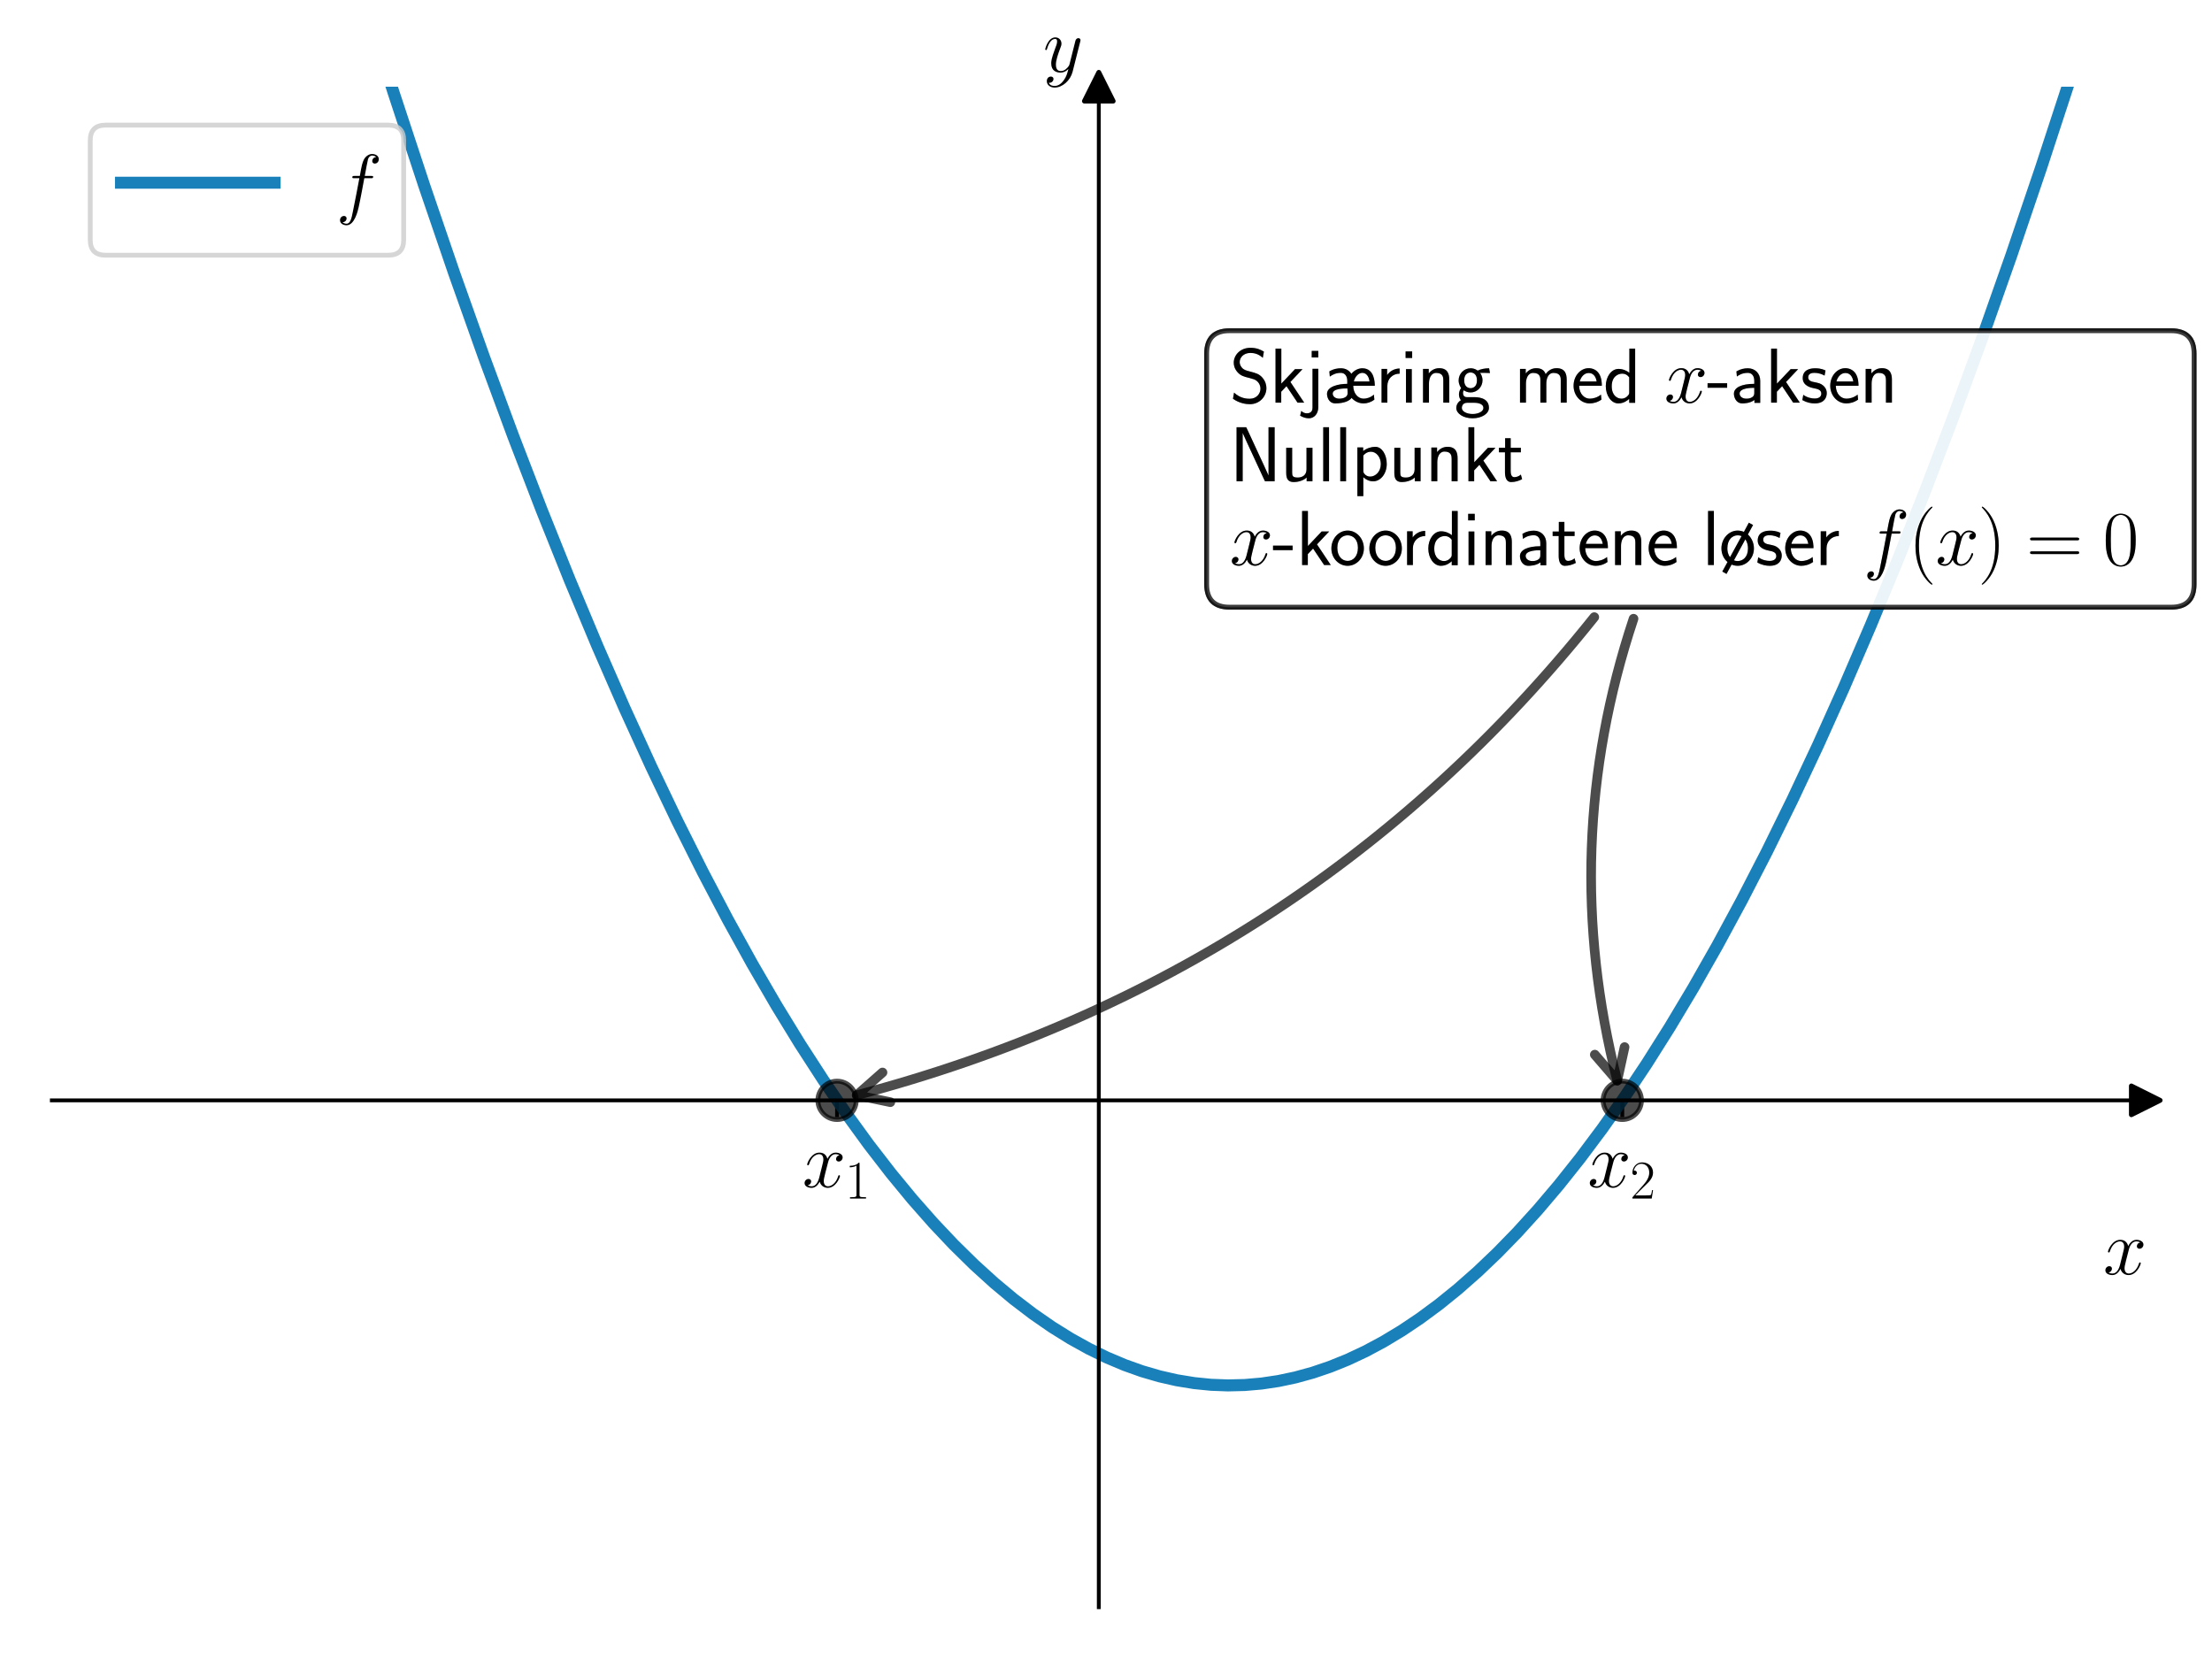 <?xml version="1.0" encoding="utf-8" standalone="no"?>
<!DOCTYPE svg PUBLIC "-//W3C//DTD SVG 1.1//EN"
  "http://www.w3.org/Graphics/SVG/1.1/DTD/svg11.dtd">
<svg xmlns:xlink="http://www.w3.org/1999/xlink" width="460.8pt" height="345.6pt" viewBox="0 0 460.8 345.6" xmlns="http://www.w3.org/2000/svg" version="1.1">
 <defs>
  <style type="text/css">*{stroke-linejoin: round; stroke-linecap: butt}</style>
 </defs>
 <g id="figure_1">
  <g id="patch_1">
   <path d="M 0 345.6 
L 460.8 345.6 
L 460.8 0 
L 0 0 
z
" style="fill: #ffffff"/>
  </g>
  <g id="axes_1">
   <g id="patch_2">
    <path d="M 10.8 334.8 
L 447 334.8 
L 447 18.065 
L 10.8 18.065 
z
" style="fill: #ffffff"/>
   </g>
   <g id="matplotlib.axis_1">
    <g id="xtick_1">
     <g id="line2d_1">
      <defs>
       <path id="m35271062d4" d="M 0 0 
L 0 3.5 
" style="stroke: #000000; stroke-width: 0.8"/>
      </defs>
      <g>
       <use xlink:href="#m35271062d4" x="174.375" y="229.222" style="stroke: #000000; stroke-width: 0.8"/>
      </g>
     </g>
     <g id="text_1">
      <!-- $x_1$ -->
      <g transform="translate(167.151 247.291) scale(0.16 -0.16)">
       <defs>
        <path id="CMMI12-78" d="M 3034 2606 
C 2829 2567 2752 2414 2752 2293 
C 2752 2139 2874 2088 2963 2088 
C 3155 2088 3290 2254 3290 2427 
C 3290 2695 2982 2816 2714 2816 
C 2323 2816 2106 2433 2048 2312 
C 1901 2816 1504 2816 1389 2816 
C 736 2816 390 1980 390 1839 
C 390 1814 416 1782 461 1782 
C 512 1782 525 1820 538 1846 
C 755 2555 1184 2689 1370 2689 
C 1658 2689 1715 2420 1715 2267 
C 1715 2127 1677 1980 1600 1673 
L 1382 798 
C 1286 415 1101 64 762 64 
C 730 64 570 64 435 147 
C 666 192 717 383 717 460 
C 717 588 621 664 499 664 
C 346 664 179 530 179 326 
C 179 57 480 -64 755 -64 
C 1062 -64 1280 179 1414 441 
C 1517 64 1837 -64 2074 -64 
C 2726 -64 3072 773 3072 913 
C 3072 945 3046 971 3008 971 
C 2950 971 2944 939 2925 888 
C 2752 326 2381 64 2093 64 
C 1869 64 1747 230 1747 492 
C 1747 632 1773 734 1875 1156 
L 2099 2024 
C 2195 2408 2413 2689 2707 2689 
C 2720 2689 2899 2689 3034 2606 
z
" transform="scale(0.016)"/>
        <path id="CMR17-31" d="M 1702 4058 
C 1702 4192 1696 4192 1606 4192 
C 1357 3916 979 3827 621 3827 
C 602 3827 570 3827 563 3808 
C 557 3795 557 3782 557 3648 
C 755 3648 1088 3686 1344 3839 
L 1344 461 
C 1344 236 1331 160 781 160 
L 589 160 
L 589 0 
C 896 0 1216 0 1523 0 
C 1830 0 2150 0 2458 0 
L 2458 160 
L 2266 160 
C 1715 160 1702 230 1702 458 
L 1702 4058 
z
" transform="scale(0.016)"/>
       </defs>
       <use xlink:href="#CMMI12-78" transform="scale(0.996)"/>
       <use xlink:href="#CMR17-31" transform="translate(55.434 -14.944) scale(0.697)"/>
      </g>
     </g>
    </g>
    <g id="xtick_2">
     <g id="line2d_2">
      <g>
       <use xlink:href="#m35271062d4" x="337.95" y="229.222" style="stroke: #000000; stroke-width: 0.8"/>
      </g>
     </g>
     <g id="text_2">
      <!-- $x_2$ -->
      <g transform="translate(330.726 247.291) scale(0.16 -0.16)">
       <defs>
        <path id="CMR17-32" d="M 2669 989 
L 2554 989 
C 2490 536 2438 459 2413 420 
C 2381 369 1920 369 1830 369 
L 602 369 
C 832 619 1280 1072 1824 1597 
C 2214 1967 2669 2402 2669 3035 
C 2669 3790 2067 4224 1395 4224 
C 691 4224 262 3604 262 3030 
C 262 2780 448 2748 525 2748 
C 589 2748 781 2787 781 3010 
C 781 3207 614 3264 525 3264 
C 486 3264 448 3258 422 3245 
C 544 3790 915 4058 1306 4058 
C 1862 4058 2227 3617 2227 3035 
C 2227 2479 1901 2000 1536 1584 
L 262 146 
L 262 0 
L 2515 0 
L 2669 989 
z
" transform="scale(0.016)"/>
       </defs>
       <use xlink:href="#CMMI12-78" transform="scale(0.996)"/>
       <use xlink:href="#CMR17-32" transform="translate(55.434 -14.944) scale(0.697)"/>
      </g>
     </g>
    </g>
    <g id="text_3">
     <!-- $x$ -->
     <g transform="translate(438.131 265.46) scale(0.16 -0.16)">
      <use xlink:href="#CMMI12-78" transform="scale(0.996)"/>
     </g>
    </g>
   </g>
   <g id="matplotlib.axis_2">
    <g id="text_4">
     <!-- $y$ -->
     <g transform="translate(217.29 14.965) scale(0.16 -0.16)">
      <defs>
       <path id="CMMI12-79" d="M 1683 -700 
C 1510 -939 1261 -1152 947 -1152 
C 870 -1152 563 -1152 467 -889 
C 486 -895 518 -895 531 -895 
C 723 -895 851 -729 851 -582 
C 851 -435 730 -384 634 -384 
C 531 -384 307 -458 307 -759 
C 307 -1071 582 -1286 947 -1286 
C 1587 -1286 2234 -700 2413 6 
L 3040 2485 
C 3046 2517 3059 2556 3059 2594 
C 3059 2689 2982 2753 2886 2753 
C 2829 2753 2694 2727 2643 2535 
L 2170 658 
C 2138 543 2138 530 2086 460 
C 1958 281 1747 64 1440 64 
C 1082 64 1050 415 1050 588 
C 1050 952 1222 1443 1395 1903 
C 1466 2088 1504 2178 1504 2305 
C 1504 2574 1312 2816 998 2816 
C 410 2816 173 1890 173 1839 
C 173 1814 198 1782 243 1782 
C 301 1782 307 1807 333 1897 
C 486 2433 730 2689 979 2689 
C 1037 2689 1146 2689 1146 2478 
C 1146 2312 1075 2127 979 1884 
C 666 1047 666 837 666 683 
C 666 77 1101 -64 1421 -64 
C 1606 -64 1837 -6 2061 230 
L 2067 224 
C 1971 -147 1907 -392 1683 -700 
z
" transform="scale(0.016)"/>
      </defs>
      <use xlink:href="#CMMI12-79" transform="scale(0.996)"/>
     </g>
    </g>
   </g>
   <g id="line2d_3">
    <defs>
     <path id="m21366a85da" d="M 3 0 
L -3 -3 
L -3 3 
z
" style="stroke: #000000; stroke-linejoin: miter"/>
    </defs>
    <g>
     <use xlink:href="#m21366a85da" x="447" y="229.222" style="stroke: #000000; stroke-linejoin: miter"/>
    </g>
   </g>
   <g id="line2d_4">
    <defs>
     <path id="mc252cf3dd9" d="M 0 -3 
L -3 3 
L 3 3 
z
" style="stroke: #000000; stroke-linejoin: miter"/>
    </defs>
    <g>
     <use xlink:href="#mc252cf3dd9" x="228.9" y="18.065" style="stroke: #000000; stroke-linejoin: miter"/>
    </g>
   </g>
   <g id="line2d_5">
    <path d="M 75.551 -1 
L 81.955 19.173 
L 88.347 38.581 
L 94.631 56.957 
L 100.81 74.338 
L 106.881 90.76 
L 112.846 106.256 
L 118.705 120.86 
L 124.457 134.605 
L 130.103 147.525 
L 135.642 159.651 
L 141.074 171.015 
L 146.4 181.647 
L 151.62 191.578 
L 156.733 200.837 
L 161.739 209.453 
L 166.639 217.456 
L 171.539 225.031 
L 176.332 232.03 
L 181.019 238.479 
L 185.6 244.404 
L 190.073 249.832 
L 194.441 254.787 
L 198.702 259.296 
L 202.962 263.482 
L 207.117 267.253 
L 211.164 270.633 
L 215.212 273.721 
L 219.153 276.449 
L 222.988 278.839 
L 226.823 280.967 
L 230.551 282.786 
L 234.279 284.358 
L 237.901 285.649 
L 241.523 286.707 
L 245.144 287.532 
L 248.766 288.124 
L 252.281 288.476 
L 255.796 288.608 
L 259.312 288.521 
L 262.827 288.215 
L 266.342 287.689 
L 269.857 286.944 
L 273.479 285.947 
L 277.1 284.717 
L 280.722 283.254 
L 284.45 281.505 
L 288.178 279.509 
L 292.013 277.199 
L 295.848 274.627 
L 299.789 271.712 
L 303.73 268.521 
L 307.778 264.956 
L 311.932 260.996 
L 316.087 256.729 
L 320.348 252.034 
L 324.715 246.887 
L 329.189 241.264 
L 333.769 235.138 
L 338.349 228.64 
L 343.036 221.605 
L 347.83 214.007 
L 352.73 205.818 
L 357.736 197.011 
L 362.849 187.558 
L 368.069 177.428 
L 373.395 166.593 
L 378.721 155.255 
L 384.153 143.171 
L 389.692 130.31 
L 395.338 116.641 
L 401.09 102.133 
L 406.948 86.752 
L 412.914 70.465 
L 418.985 53.238 
L 425.163 35.037 
L 431.448 15.827 
L 436.774 -1 
L 436.774 -1 
" clip-path="url(#p291c90e695)" style="fill: none; stroke: #0072b2; stroke-opacity: 0.9; stroke-width: 2.5; stroke-linecap: square"/>
   </g>
   <g id="line2d_6">
    <defs>
     <path id="m0f9c0283af" d="M 0 4 
C 1.061 4 2.078 3.579 2.828 2.828 
C 3.579 2.078 4 1.061 4 0 
C 4 -1.061 3.579 -2.078 2.828 -2.828 
C 2.078 -3.579 1.061 -4 0 -4 
C -1.061 -4 -2.078 -3.579 -2.828 -2.828 
C -3.579 -2.078 -4 -1.061 -4 0 
C -4 1.061 -3.579 2.078 -2.828 2.828 
C -2.078 3.579 -1.061 4 0 4 
z
" style="stroke: #000000; stroke-opacity: 0.7"/>
    </defs>
    <g clip-path="url(#p291c90e695)">
     <use xlink:href="#m0f9c0283af" x="337.95" y="229.222" style="fill-opacity: 0.7; stroke: #000000; stroke-opacity: 0.7"/>
    </g>
   </g>
   <g id="line2d_7">
    <g clip-path="url(#p291c90e695)">
     <use xlink:href="#m0f9c0283af" x="174.375" y="229.222" style="fill-opacity: 0.7; stroke: #000000; stroke-opacity: 0.7"/>
    </g>
   </g>
   <g id="patch_3">
    <path d="M 228.9 334.8 
L 228.9 18.065 
" style="fill: none; stroke: #000000; stroke-width: 0.8; stroke-linejoin: miter; stroke-linecap: square"/>
   </g>
   <g id="patch_4">
    <path d="M 447 334.8 
L 447 18.065 
" style="fill: none"/>
   </g>
   <g id="patch_5">
    <path d="M 10.8 229.222 
L 447 229.222 
" style="fill: none; stroke: #000000; stroke-width: 0.8; stroke-linejoin: miter; stroke-linecap: square"/>
   </g>
   <g id="patch_6">
    <path d="M 10.8 18.065 
L 447 18.065 
" style="fill: none"/>
   </g>
   <g id="patch_7">
    <path d="M 332.117 128.558 
Q 272.343 203.341 178.474 228.145 
" style="fill: none; opacity: 0.7; stroke: #000000; stroke-width: 2; stroke-linecap: round"/>
    <path d="M 185.479 229.603 
L 178.474 228.145 
L 183.844 223.416 
" style="fill: none; opacity: 0.7; stroke: #000000; stroke-width: 2; stroke-linecap: round"/>
   </g>
   <g id="text_5">
    <g id="patch_8">
     <path d="M 256.163 126.49 
L 452.269 126.49 
Q 457.069 126.49 457.069 121.69 
L 457.069 73.692 
Q 457.069 68.892 452.269 68.892 
L 256.163 68.892 
Q 251.363 68.892 251.363 73.692 
L 251.363 121.69 
Q 251.363 126.49 256.163 126.49 
z
" style="fill: #ffffff; opacity: 0.7; stroke: #000000; stroke-linejoin: miter"/>
    </g>
    <!-- Skjæring med $x$-aksen  -->
    <g transform="translate(256.163 83.876) scale(0.16 -0.16)">
     <defs>
      <path id="CMSS17-53" d="M 2797 4169 
C 2515 4334 2208 4480 1690 4480 
C 864 4480 333 3879 333 3266 
C 333 3025 403 2753 653 2475 
C 902 2196 1184 2121 1542 2033 
C 1690 1994 1939 1924 1984 1906 
C 2342 1767 2515 1444 2515 1140 
C 2515 742 2202 318 1645 318 
C 1453 318 890 318 358 819 
L 269 318 
C 794 -64 1363 -128 1651 -128 
C 2438 -128 3002 488 3002 1186 
C 3002 1440 2925 1763 2656 2061 
C 2394 2347 2163 2410 1638 2549 
C 1338 2626 1146 2677 986 2873 
C 877 3013 819 3146 819 3317 
C 819 3673 1126 4060 1690 4060 
C 1971 4060 2336 4002 2707 3660 
L 2797 4169 
z
" transform="scale(0.016)"/>
      <path id="CMSS17-6b" d="M 1696 1688 
L 2688 2739 
L 2074 2739 
L 954 1554 
L 954 4416 
L 480 4416 
L 480 0 
L 947 0 
L 947 892 
L 1376 1344 
L 2278 0 
L 2822 0 
L 1696 1688 
z
" transform="scale(0.016)"/>
      <path id="CMSS17-6a" d="M 1114 4224 
L 576 4224 
L 576 3689 
L 1114 3689 
L 1114 4224 
z
M -371 -1064 
C -166 -1191 83 -1280 352 -1280 
C 755 -1280 1114 -935 1114 -366 
L 1114 2767 
L 640 2767 
L 640 -425 
C 640 -815 346 -873 179 -873 
C 38 -873 -128 -828 -275 -675 
L -371 -1064 
z
" transform="scale(0.016)"/>
      <path id="CMSS17-1a" d="M 4173 1377 
C 4173 1588 4173 2808 3155 2808 
C 2874 2808 2528 2680 2259 2354 
C 2086 2617 1811 2808 1408 2808 
C 1178 2808 838 2776 461 2553 
L 499 2128 
C 736 2296 1005 2432 1402 2432 
C 1709 2432 1926 2190 1926 1772 
L 1926 1536 
C 1216 1536 269 1322 269 717 
C 269 503 384 -64 966 -64 
C 992 -64 1382 -64 1709 38 
C 1856 83 2112 164 2278 387 
C 2304 355 2656 -64 3251 -64 
C 3546 -64 3866 32 4141 248 
C 4141 274 4128 414 4122 420 
C 4122 433 4102 630 4102 656 
C 3814 401 3488 325 3258 325 
C 2803 325 2419 749 2413 1377 
L 4173 1377 
z
M 2458 1728 
C 2573 2176 2874 2432 3155 2432 
C 3398 2432 3674 2254 3744 1728 
L 2458 1728 
z
M 1939 1085 
C 1952 973 1952 880 1952 773 
C 1952 325 1325 325 1267 325 
C 941 325 736 518 736 735 
C 736 1160 1658 1160 1933 1160 
L 1939 1085 
z
" transform="scale(0.016)"/>
      <path id="CMSS17-72" d="M 954 1363 
C 954 1965 1395 2368 1958 2368 
L 1958 2789 
C 1549 2789 1165 2585 934 2253 
L 934 2758 
L 480 2758 
L 480 0 
L 954 0 
L 954 1363 
z
" transform="scale(0.016)"/>
      <path id="CMSS17-69" d="M 979 4183 
L 442 4183 
L 442 3648 
L 979 3648 
L 979 4183 
z
M 947 2739 
L 474 2739 
L 474 0 
L 947 0 
L 947 2739 
z
" transform="scale(0.016)"/>
      <path id="CMSS17-6e" d="M 2618 1877 
C 2618 2283 2522 2816 1798 2816 
C 1389 2816 1120 2606 941 2389 
L 941 2758 
L 474 2758 
L 474 0 
L 960 0 
L 960 1559 
C 960 1964 1114 2428 1549 2428 
C 2112 2428 2131 2048 2131 1829 
L 2131 0 
L 2618 0 
L 2618 1877 
z
" transform="scale(0.016)"/>
      <path id="CMSS17-67" d="M 2848 2808 
C 2483 2808 2170 2738 1914 2617 
C 1702 2777 1485 2808 1338 2808 
C 781 2808 358 2349 358 1814 
C 358 1468 550 1207 563 1195 
C 448 1035 384 863 384 672 
C 384 448 474 289 544 200 
C 211 -3 166 -314 166 -435 
C 166 -898 749 -1280 1498 -1280 
C 2253 -1280 2835 -898 2835 -428 
C 2835 448 1856 448 1587 448 
L 1069 448 
C 973 448 717 448 717 791 
C 717 921 774 1004 781 1010 
C 877 940 1075 832 1338 832 
C 1869 832 2310 1278 2310 1827 
C 2310 2132 2170 2355 2112 2432 
L 2131 2432 
C 2150 2432 2419 2432 2515 2432 
C 2720 2432 2739 2429 2918 2419 
L 2848 2808 
z
M 1338 1182 
C 1120 1182 813 1315 813 1823 
C 813 2375 1165 2464 1331 2464 
C 1549 2464 1856 2331 1856 1823 
C 1856 1271 1504 1182 1338 1182 
z
M 1581 -10 
C 1734 -10 2381 -10 2381 -442 
C 2381 -714 1984 -929 1504 -929 
C 1018 -929 621 -720 621 -435 
C 621 -403 621 -10 1062 -10 
L 1581 -10 
z
" transform="scale(0.016)"/>
      <path id="CMSS17-6d" d="M 4288 1877 
C 4288 2308 4179 2816 3462 2816 
C 2982 2816 2694 2516 2566 2331 
C 2451 2670 2182 2816 1798 2816 
C 1363 2816 1088 2568 941 2389 
L 941 2758 
L 474 2758 
L 474 0 
L 960 0 
L 960 1559 
C 960 1939 1101 2428 1555 2428 
C 2138 2428 2138 2016 2138 1829 
L 2138 0 
L 2624 0 
L 2624 1559 
C 2624 1939 2765 2428 3219 2428 
C 3802 2428 3802 2016 3802 1829 
L 3802 0 
L 4288 0 
L 4288 1877 
z
" transform="scale(0.016)"/>
      <path id="CMSS17-65" d="M 2502 1377 
C 2502 1590 2490 2003 2285 2345 
C 2061 2713 1696 2816 1421 2816 
C 755 2816 192 2188 192 1375 
C 192 582 774 -64 1510 -64 
C 1798 -64 2150 19 2470 248 
C 2470 274 2458 414 2451 420 
C 2451 433 2432 630 2432 656 
C 2125 407 1773 325 1517 325 
C 1107 325 666 667 646 1377 
L 2502 1377 
z
M 698 1728 
C 781 2084 1062 2421 1421 2421 
C 1517 2421 1965 2421 2080 1728 
L 698 1728 
z
" transform="scale(0.016)"/>
      <path id="CMSS17-64" d="M 2611 4416 
L 2138 4416 
L 2138 2438 
C 1939 2603 1613 2756 1254 2756 
C 672 2756 211 2131 211 1347 
C 211 562 666 -64 1235 -64 
C 1677 -64 1971 172 2125 306 
L 2125 -13 
L 2611 -13 
L 2611 4416 
z
M 2125 836 
C 2125 747 2125 653 1926 482 
C 1798 375 1645 325 1498 325 
C 1152 325 698 576 698 1340 
C 698 2134 1210 2368 1562 2368 
C 1798 2368 1990 2254 2125 2065 
L 2125 836 
z
" transform="scale(0.016)"/>
      <path id="CMSS17-2d" d="M 1664 1216 
L 1664 1585 
L 64 1585 
L 64 1216 
L 1664 1216 
z
" transform="scale(0.016)"/>
      <path id="CMSS17-61" d="M 2406 1791 
C 2406 2392 1978 2808 1402 2808 
C 1120 2808 813 2757 461 2553 
L 499 2135 
C 659 2248 934 2432 1395 2432 
C 1722 2432 1920 2180 1920 1782 
L 1920 1536 
C 896 1536 256 1238 256 726 
C 256 461 416 -64 947 -64 
C 1043 -64 1562 -64 1933 217 
L 1933 -19 
L 2406 -19 
L 2406 1791 
z
M 1920 816 
C 1920 701 1920 548 1728 434 
C 1562 325 1350 325 1261 325 
C 941 325 723 511 723 744 
C 723 1211 1722 1211 1920 1211 
L 1920 816 
z
" transform="scale(0.016)"/>
      <path id="CMSS17-73" d="M 2061 2627 
C 1683 2807 1389 2807 1197 2807 
C 742 2807 198 2648 198 2003 
C 198 1359 902 1218 1094 1179 
C 1389 1122 1715 1058 1715 740 
C 1715 337 1254 337 1171 337 
C 915 337 563 407 243 638 
L 166 210 
C 531 0 883 -64 1178 -64 
C 1965 -64 2163 416 2163 781 
C 2163 1094 1984 1305 1862 1401 
C 1651 1568 1574 1587 1050 1696 
C 960 1709 646 1779 646 2066 
C 646 2432 1050 2432 1139 2432 
C 1555 2432 1811 2303 1984 2208 
L 2061 2627 
z
" transform="scale(0.016)"/>
     </defs>
     <use xlink:href="#CMSS17-53" transform="scale(0.996)"/>
     <use xlink:href="#CMSS17-6b" transform="translate(52.049 0) scale(0.996)"/>
     <use xlink:href="#CMSS17-6a" transform="translate(97.651 0) scale(0.996)"/>
     <use xlink:href="#CMSS17-1a" transform="translate(122.434 0) scale(0.996)"/>
     <use xlink:href="#CMSS17-72" transform="translate(190.097 0) scale(0.996)"/>
     <use xlink:href="#CMSS17-69" transform="translate(222.007 0) scale(0.996)"/>
     <use xlink:href="#CMSS17-6e" transform="translate(244.188 0) scale(0.996)"/>
     <use xlink:href="#CMSS17-67" transform="translate(292.393 0) scale(0.996)"/>
     <use xlink:href="#CMSS17-6d" transform="translate(370.465 0) scale(0.996)"/>
     <use xlink:href="#CMSS17-65" transform="translate(444.695 0) scale(0.996)"/>
     <use xlink:href="#CMSS17-64" transform="translate(486.333 0) scale(0.996)"/>
     <use xlink:href="#CMMI12-78" transform="translate(565.767 0) scale(0.996)"/>
     <use xlink:href="#CMSS17-2d" transform="translate(621.201 0) scale(0.996)"/>
     <use xlink:href="#CMSS17-61" transform="translate(652.431 0) scale(0.996)"/>
     <use xlink:href="#CMSS17-6b" transform="translate(697.353 0) scale(0.996)"/>
     <use xlink:href="#CMSS17-73" transform="translate(742.955 0) scale(0.996)"/>
     <use xlink:href="#CMSS17-65" transform="translate(778.869 0) scale(0.996)"/>
     <use xlink:href="#CMSS17-6e" transform="translate(820.507 0) scale(0.996)"/>
    </g>
    <!-- Nullpunkt  -->
    <g transform="translate(256.163 100.259) scale(0.16 -0.16)">
     <defs>
      <path id="CMSS17-4e" d="M 1466 4180 
L 1350 4416 
L 563 4416 
L 563 0 
L 1062 0 
L 1062 3926 
L 1069 3932 
C 1114 3817 1139 3760 1402 3194 
L 2771 236 
L 2886 0 
L 3674 0 
L 3674 4416 
L 3174 4416 
L 3174 490 
L 3168 483 
C 3123 598 3098 655 2835 1221 
L 1466 4180 
z
" transform="scale(0.016)"/>
      <path id="CMSS17-75" d="M 2618 2739 
L 2131 2739 
L 2131 972 
C 2131 498 1786 306 1421 306 
C 998 306 960 447 960 709 
L 960 2739 
L 474 2739 
L 474 678 
C 474 179 646 -64 1088 -64 
C 1306 -64 1798 -13 2144 306 
L 2144 0 
L 2618 0 
L 2618 2739 
z
" transform="scale(0.016)"/>
      <path id="CMSS17-6c" d="M 947 4416 
L 474 4416 
L 474 0 
L 947 0 
L 947 4416 
z
" transform="scale(0.016)"/>
      <path id="CMSS17-70" d="M 966 333 
C 1178 129 1466 -5 1773 -5 
C 2368 -5 2880 603 2880 1412 
C 2880 2159 2496 2816 1946 2816 
C 1626 2816 1242 2702 954 2472 
L 954 2765 
L 480 2765 
L 480 -1216 
L 966 -1216 
L 966 333 
z
M 966 2100 
C 1018 2176 1235 2415 1587 2415 
C 2035 2415 2394 1960 2394 1412 
C 2394 787 1958 384 1530 384 
C 1402 384 1267 415 1139 523 
C 966 674 966 768 966 857 
L 966 2100 
z
" transform="scale(0.016)"/>
      <path id="CMSS17-74" d="M 1069 2368 
L 1901 2368 
L 1901 2737 
L 1069 2737 
L 1069 3520 
L 614 3520 
L 614 2737 
L 109 2737 
L 109 2368 
L 602 2368 
L 602 749 
C 602 384 685 -64 1107 -64 
C 1427 -64 1722 25 2003 172 
L 1901 548 
C 1747 414 1562 337 1363 337 
C 1082 337 1069 696 1069 856 
L 1069 2368 
z
" transform="scale(0.016)"/>
     </defs>
     <use xlink:href="#CMSS17-4e" transform="scale(0.996)"/>
     <use xlink:href="#CMSS17-75" transform="translate(66.062 0) scale(0.996)"/>
     <use xlink:href="#CMSS17-6c" transform="translate(114.266 0) scale(0.996)"/>
     <use xlink:href="#CMSS17-6c" transform="translate(136.447 0) scale(0.996)"/>
     <use xlink:href="#CMSS17-70" transform="translate(158.628 0) scale(0.996)"/>
     <use xlink:href="#CMSS17-75" transform="translate(206.833 0) scale(0.996)"/>
     <use xlink:href="#CMSS17-6e" transform="translate(255.038 0) scale(0.996)"/>
     <use xlink:href="#CMSS17-6b" transform="translate(303.243 0) scale(0.996)"/>
     <use xlink:href="#CMSS17-74" transform="translate(348.845 0) scale(0.996)"/>
    </g>
    <!--  $x$-koordinatene løser $f(x) = 0$ -->
    <g transform="translate(256.163 117.705) scale(0.16 -0.16)">
     <defs>
      <path id="CMSS17-6f" d="M 2829 1356 
C 2829 2176 2221 2816 1504 2816 
C 768 2816 173 2157 173 1356 
C 173 544 787 -64 1498 -64 
C 2227 -64 2829 563 2829 1356 
z
M 1504 337 
C 1050 337 659 709 659 1408 
C 659 2151 1114 2427 1498 2427 
C 1914 2427 2342 2126 2342 1408 
C 2342 683 1926 337 1504 337 
z
" transform="scale(0.016)"/>
      <path id="CMSS17-1c" d="M 2758 3268 
L 2413 3459 
L 2010 2708 
C 1926 2746 1728 2816 1504 2816 
C 768 2816 173 2157 173 1356 
C 173 888 384 479 672 248 
L 243 -535 
L 589 -727 
L 1005 38 
C 1107 -7 1286 -64 1498 -64 
C 2227 -64 2829 563 2829 1357 
C 2829 1799 2643 2210 2336 2497 
L 2758 3268 
z
M 877 643 
C 685 886 659 1179 659 1363 
C 659 2090 1075 2427 1504 2427 
C 1613 2427 1722 2408 1818 2363 
L 877 643 
z
M 2125 2097 
C 2310 1855 2342 1549 2342 1351 
C 2342 631 1907 325 1498 325 
C 1395 325 1293 344 1197 383 
L 2125 2097 
z
" transform="scale(0.016)"/>
      <path id="CMMI12-66" d="M 2854 2566 
C 2982 2566 3034 2566 3034 2688 
C 3034 2752 2982 2752 2867 2752 
L 2349 2752 
C 2470 3429 2560 3897 2611 4107 
C 2650 4265 2784 4416 2950 4416 
C 3085 4416 3219 4358 3283 4298 
C 3034 4272 2957 4082 2957 3969 
C 2957 3837 3053 3759 3174 3759 
C 3302 3759 3494 3870 3494 4119 
C 3494 4393 3226 4544 2944 4544 
C 2669 4544 2400 4334 2272 4078 
C 2157 3848 2093 3611 1946 2752 
L 1517 2752 
C 1395 2752 1331 2752 1331 2637 
C 1331 2566 1370 2566 1498 2566 
L 1907 2566 
C 1792 1976 1530 542 1382 -137 
C 1274 -689 1178 -1152 858 -1152 
C 838 -1152 653 -1152 538 -1031 
C 864 -1005 864 -726 864 -720 
C 864 -593 768 -517 646 -517 
C 518 -517 326 -625 326 -867 
C 326 -1140 608 -1280 858 -1280 
C 1510 -1280 1779 -118 1850 199 
C 1965 688 2278 2376 2310 2566 
L 2854 2566 
z
" transform="scale(0.016)"/>
      <path id="CMR17-28" d="M 1958 -1561 
C 1958 -1555 1958 -1542 1939 -1523 
C 1645 -1224 858 -407 858 1581 
C 858 3569 1632 4379 1946 4697 
C 1946 4704 1958 4717 1958 4736 
C 1958 4755 1939 4768 1914 4768 
C 1843 4768 1299 4296 986 3594 
C 666 2887 576 2199 576 1588 
C 576 1128 621 351 1005 -471 
C 1312 -1135 1837 -1600 1914 -1600 
C 1946 -1600 1958 -1587 1958 -1561 
z
" transform="scale(0.016)"/>
      <path id="CMR17-29" d="M 1683 1581 
C 1683 2040 1638 2817 1254 3639 
C 947 4303 422 4768 346 4768 
C 326 4768 301 4761 301 4729 
C 301 4717 307 4710 314 4697 
C 621 4378 1402 3568 1402 1584 
C 1402 -407 627 -1217 314 -1537 
C 307 -1549 301 -1556 301 -1568 
C 301 -1600 326 -1600 346 -1600 
C 416 -1600 960 -1128 1274 -426 
C 1594 281 1683 969 1683 1581 
z
" transform="scale(0.016)"/>
      <path id="CMR17-3d" d="M 4115 2017 
C 4211 2017 4307 2017 4307 2125 
C 4307 2240 4198 2240 4090 2240 
L 512 2240 
C 403 2240 294 2240 294 2125 
C 294 2017 390 2017 486 2017 
L 4115 2017 
z
M 4090 896 
C 4198 896 4307 896 4307 1011 
C 4307 1119 4211 1119 4115 1119 
L 486 1119 
C 390 1119 294 1119 294 1011 
C 294 896 403 896 512 896 
L 4090 896 
z
" transform="scale(0.016)"/>
      <path id="CMR17-30" d="M 2688 2025 
C 2688 2416 2682 3080 2413 3591 
C 2176 4039 1798 4198 1466 4198 
C 1158 4198 768 4058 525 3597 
C 269 3118 243 2524 243 2025 
C 243 1661 250 1106 448 619 
C 723 -39 1216 -128 1466 -128 
C 1760 -128 2208 -7 2470 600 
C 2662 1042 2688 1559 2688 2025 
z
M 1466 -26 
C 1056 -26 813 325 723 812 
C 653 1188 653 1738 653 2096 
C 653 2588 653 2997 736 3387 
C 858 3929 1216 4096 1466 4096 
C 1728 4096 2067 3923 2189 3400 
C 2272 3036 2278 2607 2278 2096 
C 2278 1680 2278 1169 2202 792 
C 2067 95 1690 -26 1466 -26 
z
" transform="scale(0.016)"/>
     </defs>
     <use xlink:href="#CMMI12-78" transform="scale(0.996)"/>
     <use xlink:href="#CMSS17-2d" transform="translate(55.434 0) scale(0.996)"/>
     <use xlink:href="#CMSS17-6b" transform="translate(86.663 0) scale(0.996)"/>
     <use xlink:href="#CMSS17-6f" transform="translate(129.663 0) scale(0.996)"/>
     <use xlink:href="#CMSS17-6f" transform="translate(179.109 0) scale(0.996)"/>
     <use xlink:href="#CMSS17-72" transform="translate(223.35 0) scale(0.996)"/>
     <use xlink:href="#CMSS17-64" transform="translate(255.26 0) scale(0.996)"/>
     <use xlink:href="#CMSS17-69" transform="translate(303.465 0) scale(0.996)"/>
     <use xlink:href="#CMSS17-6e" transform="translate(325.646 0) scale(0.996)"/>
     <use xlink:href="#CMSS17-61" transform="translate(373.851 0) scale(0.996)"/>
     <use xlink:href="#CMSS17-74" transform="translate(418.773 0) scale(0.996)"/>
     <use xlink:href="#CMSS17-65" transform="translate(452.604 0) scale(0.996)"/>
     <use xlink:href="#CMSS17-6e" transform="translate(494.243 0) scale(0.996)"/>
     <use xlink:href="#CMSS17-65" transform="translate(542.448 0) scale(0.996)"/>
     <use xlink:href="#CMSS17-6c" transform="translate(615.316 0) scale(0.996)"/>
     <use xlink:href="#CMSS17-1c" transform="translate(637.497 0) scale(0.996)"/>
     <use xlink:href="#CMSS17-73" transform="translate(684.34 0) scale(0.996)"/>
     <use xlink:href="#CMSS17-65" transform="translate(720.254 0) scale(0.996)"/>
     <use xlink:href="#CMSS17-72" transform="translate(761.893 0) scale(0.996)"/>
     <use xlink:href="#CMMI12-66" transform="translate(825.032 0) scale(0.996)"/>
     <use xlink:href="#CMR17-28" transform="translate(883.752 0) scale(0.996)"/>
     <use xlink:href="#CMMI12-78" transform="translate(919.033 0) scale(0.996)"/>
     <use xlink:href="#CMR17-29" transform="translate(974.467 0) scale(0.996)"/>
     <use xlink:href="#CMR17-3d" transform="translate(1037.422 0) scale(0.996)"/>
     <use xlink:href="#CMR17-30" transform="translate(1136.81 0) scale(0.996)"/>
    </g>
   </g>
   <g id="patch_9">
    <path d="M 340.295 128.889 
Q 324.534 176.319 336.9 225.116 
" style="fill: none; opacity: 0.7; stroke: #000000; stroke-width: 2; stroke-linecap: round"/>
    <path d="M 338.429 218.126 
L 336.9 225.116 
L 332.226 219.698 
" style="fill: none; opacity: 0.7; stroke: #000000; stroke-width: 2; stroke-linecap: round"/>
   </g>
   <g id="text_6">
    <g id="patch_10">
     <path d="M 256.163 126.49 
L 452.269 126.49 
Q 457.069 126.49 457.069 121.69 
L 457.069 73.692 
Q 457.069 68.892 452.269 68.892 
L 256.163 68.892 
Q 251.363 68.892 251.363 73.692 
L 251.363 121.69 
Q 251.363 126.49 256.163 126.49 
z
" style="fill: #ffffff; opacity: 0.7; stroke: #000000; stroke-linejoin: miter"/>
    </g>
    <!-- Skjæring med $x$-aksen  -->
    <g transform="translate(256.163 83.876) scale(0.16 -0.16)">
     <use xlink:href="#CMSS17-53" transform="scale(0.996)"/>
     <use xlink:href="#CMSS17-6b" transform="translate(52.049 0) scale(0.996)"/>
     <use xlink:href="#CMSS17-6a" transform="translate(97.651 0) scale(0.996)"/>
     <use xlink:href="#CMSS17-1a" transform="translate(122.434 0) scale(0.996)"/>
     <use xlink:href="#CMSS17-72" transform="translate(190.097 0) scale(0.996)"/>
     <use xlink:href="#CMSS17-69" transform="translate(222.007 0) scale(0.996)"/>
     <use xlink:href="#CMSS17-6e" transform="translate(244.188 0) scale(0.996)"/>
     <use xlink:href="#CMSS17-67" transform="translate(292.393 0) scale(0.996)"/>
     <use xlink:href="#CMSS17-6d" transform="translate(370.465 0) scale(0.996)"/>
     <use xlink:href="#CMSS17-65" transform="translate(444.695 0) scale(0.996)"/>
     <use xlink:href="#CMSS17-64" transform="translate(486.333 0) scale(0.996)"/>
     <use xlink:href="#CMMI12-78" transform="translate(565.767 0) scale(0.996)"/>
     <use xlink:href="#CMSS17-2d" transform="translate(621.201 0) scale(0.996)"/>
     <use xlink:href="#CMSS17-61" transform="translate(652.431 0) scale(0.996)"/>
     <use xlink:href="#CMSS17-6b" transform="translate(697.353 0) scale(0.996)"/>
     <use xlink:href="#CMSS17-73" transform="translate(742.955 0) scale(0.996)"/>
     <use xlink:href="#CMSS17-65" transform="translate(778.869 0) scale(0.996)"/>
     <use xlink:href="#CMSS17-6e" transform="translate(820.507 0) scale(0.996)"/>
    </g>
    <!-- Nullpunkt  -->
    <g transform="translate(256.163 100.259) scale(0.16 -0.16)">
     <use xlink:href="#CMSS17-4e" transform="scale(0.996)"/>
     <use xlink:href="#CMSS17-75" transform="translate(66.062 0) scale(0.996)"/>
     <use xlink:href="#CMSS17-6c" transform="translate(114.266 0) scale(0.996)"/>
     <use xlink:href="#CMSS17-6c" transform="translate(136.447 0) scale(0.996)"/>
     <use xlink:href="#CMSS17-70" transform="translate(158.628 0) scale(0.996)"/>
     <use xlink:href="#CMSS17-75" transform="translate(206.833 0) scale(0.996)"/>
     <use xlink:href="#CMSS17-6e" transform="translate(255.038 0) scale(0.996)"/>
     <use xlink:href="#CMSS17-6b" transform="translate(303.243 0) scale(0.996)"/>
     <use xlink:href="#CMSS17-74" transform="translate(348.845 0) scale(0.996)"/>
    </g>
    <!--  $x$-koordinatene løser $f(x) = 0$ -->
    <g transform="translate(256.163 117.705) scale(0.16 -0.16)">
     <use xlink:href="#CMMI12-78" transform="scale(0.996)"/>
     <use xlink:href="#CMSS17-2d" transform="translate(55.434 0) scale(0.996)"/>
     <use xlink:href="#CMSS17-6b" transform="translate(86.663 0) scale(0.996)"/>
     <use xlink:href="#CMSS17-6f" transform="translate(129.663 0) scale(0.996)"/>
     <use xlink:href="#CMSS17-6f" transform="translate(179.109 0) scale(0.996)"/>
     <use xlink:href="#CMSS17-72" transform="translate(223.35 0) scale(0.996)"/>
     <use xlink:href="#CMSS17-64" transform="translate(255.26 0) scale(0.996)"/>
     <use xlink:href="#CMSS17-69" transform="translate(303.465 0) scale(0.996)"/>
     <use xlink:href="#CMSS17-6e" transform="translate(325.646 0) scale(0.996)"/>
     <use xlink:href="#CMSS17-61" transform="translate(373.851 0) scale(0.996)"/>
     <use xlink:href="#CMSS17-74" transform="translate(418.773 0) scale(0.996)"/>
     <use xlink:href="#CMSS17-65" transform="translate(452.604 0) scale(0.996)"/>
     <use xlink:href="#CMSS17-6e" transform="translate(494.243 0) scale(0.996)"/>
     <use xlink:href="#CMSS17-65" transform="translate(542.448 0) scale(0.996)"/>
     <use xlink:href="#CMSS17-6c" transform="translate(615.316 0) scale(0.996)"/>
     <use xlink:href="#CMSS17-1c" transform="translate(637.497 0) scale(0.996)"/>
     <use xlink:href="#CMSS17-73" transform="translate(684.34 0) scale(0.996)"/>
     <use xlink:href="#CMSS17-65" transform="translate(720.254 0) scale(0.996)"/>
     <use xlink:href="#CMSS17-72" transform="translate(761.893 0) scale(0.996)"/>
     <use xlink:href="#CMMI12-66" transform="translate(825.032 0) scale(0.996)"/>
     <use xlink:href="#CMR17-28" transform="translate(883.752 0) scale(0.996)"/>
     <use xlink:href="#CMMI12-78" transform="translate(919.033 0) scale(0.996)"/>
     <use xlink:href="#CMR17-29" transform="translate(974.467 0) scale(0.996)"/>
     <use xlink:href="#CMR17-3d" transform="translate(1037.422 0) scale(0.996)"/>
     <use xlink:href="#CMR17-30" transform="translate(1136.81 0) scale(0.996)"/>
    </g>
   </g>
   <g id="legend_1">
    <g id="patch_11">
     <path d="M 22 53.164 
L 80.893 53.164 
Q 84.093 53.164 84.093 49.964 
L 84.093 29.265 
Q 84.093 26.065 80.893 26.065 
L 22 26.065 
Q 18.8 26.065 18.8 29.265 
L 18.8 49.964 
Q 18.8 53.164 22 53.164 
z
" style="fill: #ffffff; opacity: 0.8; stroke: #cccccc; stroke-linejoin: miter"/>
    </g>
    <g id="line2d_8">
     <path d="M 25.2 38.065 
L 41.2 38.065 
L 57.2 38.065 
" style="fill: none; stroke: #0072b2; stroke-opacity: 0.9; stroke-width: 2.5; stroke-linecap: square"/>
    </g>
    <g id="text_7">
     <!-- $f$ -->
     <g transform="translate(70 43.665) scale(0.16 -0.16)">
      <use xlink:href="#CMMI12-66" transform="scale(0.996)"/>
     </g>
    </g>
   </g>
  </g>
 </g>
 <defs>
  <clipPath id="p291c90e695">
   <rect x="10.8" y="18.065" width="436.2" height="316.735"/>
  </clipPath>
 </defs>
</svg>
